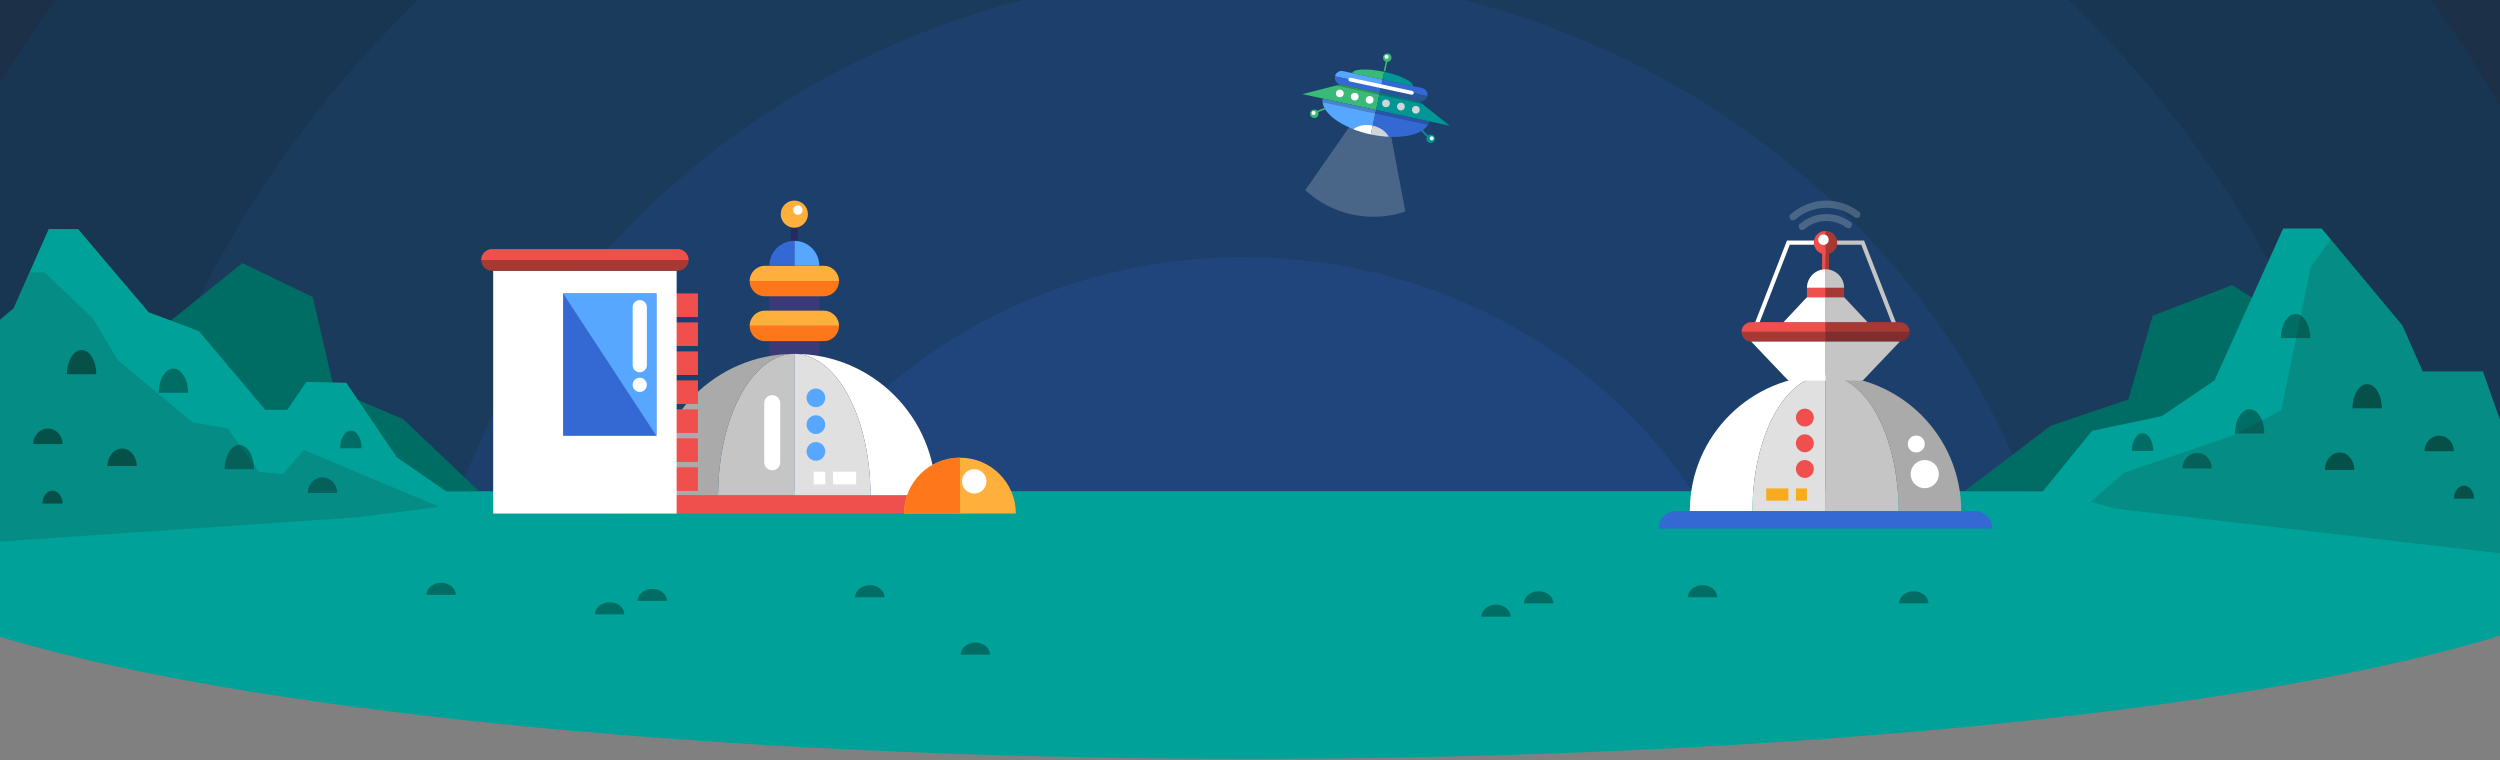 <?xml version="1.0" encoding="utf-8"?>
<!-- Generator: Adobe Illustrator 15.0.0, SVG Export Plug-In  -->
<!DOCTYPE svg PUBLIC "-//W3C//DTD SVG 1.1//EN" "http://www.w3.org/Graphics/SVG/1.1/DTD/svg11.dtd">
<svg version="1.1"
	 xmlns="http://www.w3.org/2000/svg" xmlns:xlink="http://www.w3.org/1999/xlink" xmlns:a="http://ns.adobe.com/AdobeSVGViewerExtensions/3.0/"
	 x="0px" y="0px" width="500px" height="152px" viewBox="96.725 173.5 500 152"
	 overflow="visible" enable-background="new 96.725 173.5 500 152" xml:space="preserve">
<rect x="96.725" y="173.5" width="500" height="152" fill="#808080" stroke="none"/>
<defs>
</defs>
<g>
	<defs>
		<rect id="SVGID_1_" x="96.725" y="173.5" width="500" height="100.726"/>
	</defs>
	<clipPath id="SVGID_2_">
		<use xlink:href="#SVGID_1_"  overflow="visible"/>
	</clipPath>
	<g id="Black_Hole_1_" clip-path="url(#SVGID_2_)">
		<path opacity="0.9" fill="#112842" d="M690.8,324.081c0,178.983-154.64,324.076-345.4,324.076S0,503.064,0,324.081
			C0,145.094,154.639,0,345.399,0S690.8,145.094,690.8,324.081z"/>
		<path opacity="0.7" fill="#173756" d="M632.07,324.081c0,148.547-128.346,268.973-286.671,268.973S58.728,472.628,58.728,324.081
			c0-148.554,128.346-268.977,286.671-268.977S632.07,175.527,632.07,324.081z"/>
		<ellipse opacity="0.9" fill="#1B3C5E" cx="345.401" cy="324.081" rx="230.226" ry="216.013"/>
		<path fill="#1C406B" d="M511.785,324.081c0,86.216-74.494,156.108-166.386,156.108c-91.891,0-166.383-69.892-166.383-156.108
			c0-86.222,74.493-156.117,166.383-156.117C437.291,167.964,511.785,237.859,511.785,324.081z"/>
		<path fill="#1F457C" d="M451.056,324.081c0,54.748-47.304,99.13-105.656,99.13s-105.657-44.383-105.657-99.13
			c0-54.755,47.305-99.138,105.657-99.138S451.056,269.326,451.056,324.081z"/>
	</g>
</g>
<path fill="#00A199" d="M96.725,271.739v27.997h0v1.129c47.847,14.526,141.688,24.4,249.633,24.4
	c108.505,0,202.751-9.977,250.366-24.627v-0.902v-10.187v-17.81H96.725z"/>
<polygon fill="#006D65" points="596.602,257.484 576.55,251.949 543.156,230.507 527.26,236.652 522.399,253.395 506.875,258.65 
	489.71,271.665 596.602,271.665 "/>
<polygon fill="#00A199" points="505.158,271.933 515.137,259.673 529.104,256.714 539.629,249.583 553.354,219.191 561.048,219.191 
	577.193,238.578 581.273,247.79 593.307,247.79 596.725,257.484 596.725,271.933 "/>
<path fill="#00A199" d="M537.874,254.819c-1.381,0-2.5,0.848-2.5,1.895h5C540.374,255.667,539.254,254.819,537.874,254.819z"/>
<path fill="#006D65" d="M536.158,264.092c-1.621,0-2.937,1.389-2.937,3.102h5.873C539.095,265.481,537.779,264.092,536.158,264.092z
	"/>
<path fill="#005B52" d="M564.645,263.994c-1.621,0-2.937,1.562-2.937,3.49h5.873C567.581,265.556,566.267,263.994,564.645,263.994z"
	/>
<path fill="#005B52" d="M589.523,270.641c-1.119,0-2.026,1.157-2.026,2.583h4.053C591.55,271.798,590.643,270.641,589.523,270.641z"
	/>
<path fill="#005B52" d="M584.561,260.632c-1.621,0-2.937,1.389-2.937,3.102h5.873C587.497,262.021,586.182,260.632,584.561,260.632z
	"/>
<path fill="#006D65" d="M546.652,255.347c-1.622,0-2.937,2.167-2.937,4.841h5.873C549.589,257.514,548.273,255.347,546.652,255.347z
	"/>
<path fill="#006D65" d="M525.232,260.143c-1.186,0-2.146,1.584-2.146,3.539h4.293C527.379,261.728,526.418,260.143,525.232,260.143z
	"/>
<path fill="#006D65" d="M555.836,236.284c-1.621,0-2.937,2.167-2.937,4.841h5.873C558.772,238.452,557.457,236.284,555.836,236.284z
	"/>
<path fill="#005B52" d="M570.159,250.329c-1.622,0-2.937,2.167-2.937,4.841h5.872C573.095,252.496,571.78,250.329,570.159,250.329z"
	/>
<polygon opacity="0.15" fill="#231815" points="514.868,273.86 521.64,268.003 543.279,260.606 552.961,255.571 558.863,226.963 
	562.843,221.347 577.193,238.578 581.273,247.79 593.307,247.79 596.725,257.484 596.725,284.153 567.545,280.765 559.746,279.86 
	540.721,277.651 519.757,275.217 "/>
<polygon fill="#006D65" points="97.89,256.02 115.643,249.884 145.208,226.115 159.282,232.927 163.586,251.487 177.33,257.312 
	192.527,271.739 97.89,271.739 "/>
<polygon fill="#00A199" points="186.656,272.26 176.084,264.962 165.983,250.054 157.993,249.88 154.177,255.476 149.768,255.476 
	136.474,239.708 126.451,235.942 112.337,219.31 106.47,219.31 99.461,235.136 96.725,237.482 96.725,272.26 "/>
<path fill="#006D65" d="M161.23,268.98c1.621,0,2.936,1.389,2.936,3.102h-5.873C158.294,270.369,159.609,268.98,161.23,268.98z"/>
<path fill="#005B52" d="M121.143,263.217c1.621,0,2.936,1.563,2.936,3.49h-5.873C118.206,264.78,119.521,263.217,121.143,263.217z"
	/>
<path fill="#005B52" d="M107.219,271.643c1.119,0,2.026,1.156,2.026,2.583h-4.053C105.192,272.799,106.1,271.643,107.219,271.643z"
	/>
<path fill="#005B52" d="M106.309,259.207c1.622,0,2.937,1.389,2.937,3.102h-5.873C103.373,260.595,104.688,259.207,106.309,259.207z
	"/>
<path fill="#006D65" d="M144.596,262.482c1.621,0,2.936,2.167,2.936,4.841h-5.873C141.66,264.649,142.975,262.482,144.596,262.482z"
	/>
<path fill="#006D65" d="M166.904,259.619c1.185,0,2.146,1.584,2.146,3.539h-4.293C164.758,261.204,165.719,259.619,166.904,259.619z
	"/>
<path fill="#006D65" d="M131.403,247.214c1.622,0,2.936,2.167,2.936,4.841h-5.873C128.467,249.381,129.782,247.214,131.403,247.214z
	"/>
<path fill="#005B52" d="M113.044,243.495c1.622,0,2.936,2.167,2.936,4.841h-5.873C110.107,245.662,111.422,243.495,113.044,243.495z
	"/>
<polygon opacity="0.15" fill="#231815" points="184.608,274.865 157.487,263.489 153.244,268.348 148.538,267.877 142.257,259.192 
	135.234,257.953 120.282,245.513 115.371,237.278 105.676,227.993 102.721,227.993 99.461,235.136 96.725,237.482 96.725,281.81 
	168.279,276.949 "/>
<rect x="254.88" y="217.646" fill="#2A2761" width="1.42" height="6.274"/>
<rect x="250.596" y="229.708" fill="#3A3A77" width="9.987" height="15.405"/>
<path fill="#FFAF3B" d="M261.478,226.663h-11.777c-1.681,0-3.044,1.363-3.044,3.044h17.866
	C264.522,228.026,263.159,226.663,261.478,226.663z"/>
<path fill="#FF771B" d="M246.657,229.708c0,1.682,1.363,3.044,3.044,3.044h11.777c1.681,0,3.044-1.362,3.044-3.044H246.657z"/>
<path fill="#FFAF3B" d="M261.478,235.636h-11.777c-1.681,0-3.044,1.363-3.044,3.044h17.866
	C264.522,236.999,263.159,235.636,261.478,235.636z"/>
<path fill="#FF771B" d="M246.657,238.68c0,1.681,1.363,3.044,3.044,3.044h11.777c1.681,0,3.044-1.363,3.044-3.044H246.657z"/>
<path fill="#57A6FF" d="M260.583,226.663c0-2.758-2.235-4.994-4.993-4.994v4.994H260.583z"/>
<path fill="#3469D3" d="M255.59,221.669c-2.758,0-4.994,2.236-4.994,4.994h4.994V221.669z"/>
<circle fill="#FFAF3B" cx="255.59" cy="216.329" r="2.716"/>
<circle fill="#FFFFFF" cx="256.3" cy="215.507" r="0.935"/>
<path fill="#AAAAAA" d="M240.357,272.576h-13.066c0-15.629,12.67-28.299,28.299-28.299v0.002
	C247.177,244.28,240.358,256.948,240.357,272.576z"/>
<path fill="#FFFFFF" d="M255.59,244.28v-0.002c15.628,0,28.298,12.67,28.298,28.299h-13.066
	C270.822,256.948,264.002,244.28,255.59,244.28z"/>
<path fill="#C5C5C5" d="M240.357,272.576c0.001-15.628,6.82-28.296,15.232-28.296v28.296H240.357z"/>
<path fill="#E0E0E0" d="M255.59,244.28c8.412,0,15.232,12.668,15.232,28.296H255.59V244.28z"/>
<path fill="#EF4F4D" d="M224.405,272.576h62.37c2.007,0,3.636,1.627,3.636,3.635H220.77
	C220.77,274.204,222.397,272.576,224.405,272.576z"/>
<rect x="263.337" y="267.838" fill="#FFFFFF" width="4.617" height="2.548"/>
<rect x="259.463" y="267.838" fill="#FFFFFF" width="2.309" height="2.548"/>
<circle fill="#57A6FF" cx="259.903" cy="263.783" r="1.87"/>
<circle fill="#57A6FF" cx="259.903" cy="258.427" r="1.87"/>
<circle fill="#57A6FF" cx="259.903" cy="253.071" r="1.87"/>
<rect x="229.918" y="232.186" fill="#EF4F4D" width="6.396" height="4.72"/>
<rect x="229.918" y="237.981" fill="#EF4F4D" width="6.396" height="4.721"/>
<rect x="229.918" y="243.778" fill="#EF4F4D" width="6.396" height="4.721"/>
<rect x="229.918" y="249.575" fill="#EF4F4D" width="6.396" height="4.72"/>
<rect x="229.918" y="255.371" fill="#EF4F4D" width="6.396" height="4.72"/>
<rect x="229.918" y="261.167" fill="#EF4F4D" width="6.396" height="4.721"/>
<rect x="229.918" y="266.963" fill="#EF4F4D" width="6.396" height="4.721"/>
<rect x="195.363" y="227.658" fill="#FFFFFF" width="36.688" height="48.554"/>
<path fill="#A73935" d="M192.975,225.494c0-1.195,0.969-2.164,2.164-2.164h37.136c1.195,0,2.165,0.969,2.165,2.164l0,0
	c0,1.196-0.969,2.164-2.165,2.164h-37.136C193.943,227.658,192.975,226.689,192.975,225.494L192.975,225.494z"/>
<path fill="#EF4F4D" d="M195.139,223.33h37.135c1.196,0,2.166,0.969,2.166,2.164h-41.465
	C192.974,224.298,193.943,223.33,195.139,223.33z"/>
<rect x="209.343" y="232.186" fill="#3469D3" width="18.663" height="28.478"/>
<polygon fill="#57A6FF" points="228.006,260.663 209.343,232.186 228.006,232.186 "/>
<path fill="#FFFFFF" d="M223.255,246.54c0,0.786,0.637,1.422,1.422,1.422l0,0c0.786,0,1.422-0.637,1.422-1.422v-11.604
	c0-0.786-0.637-1.423-1.422-1.423l0,0c-0.786,0-1.422,0.637-1.422,1.423V246.54z"/>
<circle fill="#FFFFFF" cx="224.678" cy="250.469" r="1.422"/>
<path fill="#FFFFFF" d="M249.569,265.956c0,0.884,0.716,1.6,1.6,1.6l0,0c0.884,0,1.6-0.716,1.6-1.6v-11.814
	c0-0.883-0.716-1.6-1.6-1.6l0,0c-0.884,0-1.6,0.716-1.6,1.6V265.956z"/>
<path fill="#FFAF3B" d="M299.897,276.211h-22.353c0-6.173,5.003-11.176,11.177-11.176
	C294.893,265.035,299.897,270.039,299.897,276.211z"/>
<path fill="#FF771B" d="M277.544,276.211c0-6.173,5.003-11.176,11.176-11.176v11.176H277.544z"/>
<circle fill="#FFFFFF" cx="291.571" cy="269.774" r="2.438"/>
<path fill="#AAAAAA" d="M476.44,275.729h12.532c0-14.99-12.151-27.141-27.141-27.141v0.002
	C469.899,248.589,476.439,260.74,476.44,275.729z"/>
<path fill="#FFFFFF" d="M461.832,248.589v-0.002c-14.99,0-27.142,12.151-27.142,27.141h12.531
	C447.222,260.74,453.763,248.589,461.832,248.589z"/>
<path fill="#C5C5C5" d="M476.44,275.729c-0.001-14.989-6.541-27.139-14.608-27.139v27.139H476.44z"/>
<path fill="#E0E0E0" d="M461.832,248.589c-8.069,0-14.61,12.15-14.61,27.139h14.61V248.589z"/>
<path fill="#3469D3" d="M491.741,275.729h-59.819c-1.926,0-3.487,1.561-3.487,3.487h66.793
	C495.228,277.29,493.666,275.729,491.741,275.729z"/>
<circle fill="#FFFFFF" cx="481.676" cy="268.323" r="2.821"/>
<circle fill="#FFFFFF" cx="479.978" cy="262.298" r="1.699"/>
<polygon fill="#C5C5C5" points="475.568,239.387 476.341,239.086 469.544,221.612 463.002,221.612 463.002,222.441 468.979,222.441 
	"/>
<rect x="461.831" y="223.299" fill="#A73935" width="0.688" height="5.914"/>
<path fill="#A73935" d="M461.831,237.931h14.86c1.075,0,1.946,0.872,1.946,1.946h-16.807V237.931z"/>
<path fill="#7F2D2D" d="M461.831,239.877h16.807c0,1.075-0.871,1.946-1.946,1.946l-14.859,0L461.831,239.877z"/>
<path fill="#A73935" d="M461.831,219.685c1.293,0,2.342,1.049,2.342,2.343c0,1.293-1.049,2.342-2.342,2.342V219.685z"/>
<path fill="#C5C5C5" d="M461.831,227.354c2.052,0,3.715,1.664,3.715,3.715h-3.715V227.354z"/>
<polygon fill="#C5C5C5" points="469.262,249.622 461.832,249.622 461.832,241.823 476.691,241.823 "/>
<polygon fill="#C5C5C5" points="465.546,232.935 461.831,232.935 461.831,237.931 470.234,237.931 "/>
<rect x="461.831" y="231.07" fill="#A73935" width="3.715" height="1.865"/>
<polygon fill="#FFFFFF" points="448.095,239.387 447.322,239.087 454.117,221.613 460.66,221.613 460.66,222.441 454.684,222.442 
	"/>
<rect x="461.143" y="223.299" fill="#EF4F4D" width="0.688" height="5.914"/>
<path fill="#EF4F4D" d="M461.831,237.931l-14.86,0c-1.075,0-1.946,0.871-1.946,1.946l16.807,0V237.931z"/>
<path fill="#A73935" d="M461.831,239.877l-16.807,0c0,1.075,0.871,1.946,1.946,1.946h14.861L461.831,239.877z"/>
<path fill="#EF4F4D" d="M461.831,219.685c-1.294,0-2.343,1.049-2.343,2.343c0,1.293,1.049,2.342,2.343,2.342V219.685z"/>
<path fill="#FFFFFF" d="M461.831,227.354c-2.053,0-3.715,1.664-3.715,3.715h3.715V227.354z"/>
<polygon fill="#FFFFFF" points="454.401,249.622 461.832,249.622 461.832,241.823 446.971,241.823 "/>
<polygon fill="#FFFFFF" points="458.116,232.935 461.831,232.935 461.831,237.931 453.428,237.931 "/>
<rect x="458.116" y="231.07" fill="#EF4F4D" width="3.715" height="1.865"/>
<circle fill="#FFFFFF" cx="461.413" cy="221.445" r="1.042"/>
<path opacity="0.2" fill="#FFFFFF" d="M456.649,218.308c2.95-2.517,7.115-2.671,10.244-0.379c0.313,0.229,0.277,0.746,0.037,1.005
	c-0.287,0.308-0.692,0.266-1.006,0.037c-2.449-1.794-5.924-1.666-8.233,0.306c-0.294,0.251-0.696,0.323-1.005,0.037
	C456.428,219.073,456.354,218.56,456.649,218.308L456.649,218.308z"/>
<path opacity="0.2" fill="#FFFFFF" d="M454.816,216.384c1.903-1.672,4.252-2.647,6.788-2.761c2.521-0.114,4.976,0.741,6.975,2.251
	c0.31,0.234,0.28,0.743,0.037,1.005c-0.284,0.305-0.696,0.271-1.005,0.037c-3.483-2.63-8.474-2.446-11.753,0.435
	c-0.29,0.256-0.699,0.321-1.005,0.038C454.592,217.146,454.525,216.641,454.816,216.384L454.816,216.384z"/>
<rect x="449.973" y="271.185" fill="#F8AB1F" width="4.429" height="2.444"/>
<rect x="455.901" y="271.185" fill="#F8AB1F" width="2.215" height="2.444"/>
<circle fill="#EF4F4D" cx="457.695" cy="267.295" r="1.793"/>
<circle fill="#EF4F4D" cx="457.695" cy="262.158" r="1.793"/>
<circle fill="#EF4F4D" cx="457.695" cy="257.021" r="1.793"/>
<path fill="#006D65" d="M184.942,290.058c1.621,0,2.936,1.084,2.936,2.421h-5.873C182.006,291.142,183.321,290.058,184.942,290.058z
	"/>
<path fill="#006D65" d="M218.666,293.951c1.622,0,2.936,1.083,2.936,2.421h-5.873C215.729,295.034,217.044,293.951,218.666,293.951z
	"/>
<path fill="#006D65" d="M227.188,291.269c1.622,0,2.937,1.083,2.937,2.421h-5.873C224.251,292.353,225.566,291.269,227.188,291.269z
	"/>
<path fill="#006D65" d="M270.684,290.533c1.622,0,2.937,1.083,2.937,2.421h-5.873C267.748,291.617,269.062,290.533,270.684,290.533z
	"/>
<path fill="#006D65" d="M395.935,294.426c1.621,0,2.937,1.083,2.937,2.42h-5.873C392.998,295.509,394.312,294.426,395.935,294.426z"
	/>
<path fill="#006D65" d="M404.457,291.744c1.621,0,2.937,1.083,2.937,2.421h-5.873C401.521,292.827,402.835,291.744,404.457,291.744z
	"/>
<path fill="#006D65" d="M437.224,290.533c1.621,0,2.936,1.083,2.936,2.421h-5.872C434.287,291.617,435.602,290.533,437.224,290.533z
	"/>
<path fill="#006D65" d="M479.469,291.744c1.621,0,2.937,1.083,2.937,2.421h-5.873C476.532,292.827,477.848,291.744,479.469,291.744z
	"/>
<path fill="#006D65" d="M291.807,302.014c1.622,0,2.937,1.083,2.937,2.42h-5.873C288.871,303.097,290.186,302.014,291.807,302.014z"
	/>
<path opacity="0.2" fill="#FFFFFF" d="M367.554,197.503l-9.773,14.024c2.559,2.364,5.761,4.096,9.414,4.88
	c3.651,0.784,7.283,0.519,10.587-0.587l-3.158-16.8l-3.594-0.481l0,0L367.554,197.503z"/>
<rect x="361.082" y="193.853" transform="matrix(0.374 0.927 -0.927 0.374 407.401 -212.605)" fill="#3ABA77" width="0.342" height="3.503"/>
<circle fill="#3ABA77" cx="359.592" cy="196.256" r="0.839"/>
<circle fill="#FFFFFF" cx="359.448" cy="196.094" r="0.399"/>
<rect x="373.644" y="185.663" transform="matrix(-0.978 -0.209 0.209 -0.978 700.392 447.429)" fill="#3ABA77" width="0.3" height="2.225"/>
<path fill="#57A6FF" d="M373.236,189.416l-7.906-1.697c-0.735-0.158-1.46,0.311-1.617,1.046l9.237,1.983L373.236,189.416z"/>
<path fill="#3469D3" d="M372.95,190.748l-9.237-1.983c-0.158,0.735,0.311,1.459,1.046,1.618l7.906,1.697L372.95,190.748z"/>
<path fill="#3ABA77" d="M373.569,187.866c-3.343-0.718-6.203-0.605-6.387,0.25l6.054,1.3L373.569,187.866z"/>
<path fill="#57A6FF" d="M361.291,193.208c-0.579,2.698,3.716,5.908,9.593,7.17l1.049-4.886L361.291,193.208z"/>
<polygon fill="#3ABA77" points="357.196,192.329 371.933,195.492 372.665,192.08 364.759,190.382 "/>
<circle fill="#3ABA77" cx="374.179" cy="185.024" r="0.839"/>
<circle fill="#FFFFFF" cx="374.035" cy="184.863" r="0.399"/>
<circle fill="#FFFFFF" cx="367.672" cy="192.829" r="0.77"/>
<circle fill="#FFFFFF" cx="370.657" cy="193.47" r="0.771"/>
<path fill="#FFFFFF" d="M367.408,199.341c1.068,0.416,2.236,0.771,3.476,1.036l0.375-1.748
	C369.744,198.305,368.298,198.614,367.408,199.341z"/>
<rect x="381.454" y="198.226" transform="matrix(-0.721 0.693 -0.693 -0.721 795.395 79.883)" fill="#009695" width="0.341" height="3.503"/>
<path fill="#3469D3" d="M373.236,189.416l7.906,1.697c0.735,0.158,1.204,0.882,1.046,1.618l-9.238-1.983L373.236,189.416z"/>
<path fill="#275596" d="M372.95,190.748l9.238,1.983c-0.157,0.735-0.882,1.204-1.617,1.046l-7.906-1.697L372.95,190.748z"/>
<path fill="#009695" d="M373.569,187.866c3.343,0.718,5.904,1.993,5.721,2.849l-6.054-1.299L373.569,187.866z"/>
<path fill="#3469D3" d="M382.573,197.776c-0.579,2.698-5.813,3.863-11.689,2.602l1.049-4.886L382.573,197.776z"/>
<polygon fill="#009695" points="386.668,198.655 371.933,195.492 372.665,192.08 380.571,193.777 "/>
<circle fill="#009695" cx="382.871" cy="201.253" r="0.839"/>
<circle fill="#FFFFFF" cx="383.07" cy="201.165" r="0.399"/>
<circle fill="#D0D5D8" cx="379.895" cy="195.453" r="0.771"/>
<circle fill="#D0D5D8" cx="376.91" cy="194.812" r="0.771"/>
<circle fill="#D0D5D8" cx="373.925" cy="194.172" r="0.77"/>
<path fill="#D0D5D8" d="M374.478,200.859c-1.145-0.059-2.354-0.215-3.594-0.481l0.375-1.748
	C372.773,198.955,373.965,199.831,374.478,200.859z"/>
<polygon opacity="0.2" points="372.57,192.476 363.874,190.609 364.759,190.382 372.655,192.078 "/>
<polygon opacity="0.2" points="372.57,192.476 381.266,194.343 380.554,193.772 372.655,192.078 "/>
<path fill="#FFFFFF" d="M379.468,192.146c-0.044,0.205-0.246,0.335-0.451,0.291l-12.292-2.638c-0.204-0.044-0.335-0.246-0.291-0.451
	l0,0c0.044-0.205,0.246-0.335,0.45-0.291l12.292,2.639C379.381,191.74,379.512,191.941,379.468,192.146L379.468,192.146z"/>
<path opacity="0.2" d="M361.291,193.208c-0.054,0.251-0.065,0.506-0.037,0.763l10.521,2.259l0.158-0.737L361.291,193.208z"/>
<path opacity="0.2" d="M382.573,197.776c-0.054,0.25-0.148,0.488-0.279,0.711l-10.52-2.258l0.158-0.737L382.573,197.776z"/>
<circle fill="#FFFFFF" cx="364.687" cy="192.189" r="0.771"/>
</svg>
